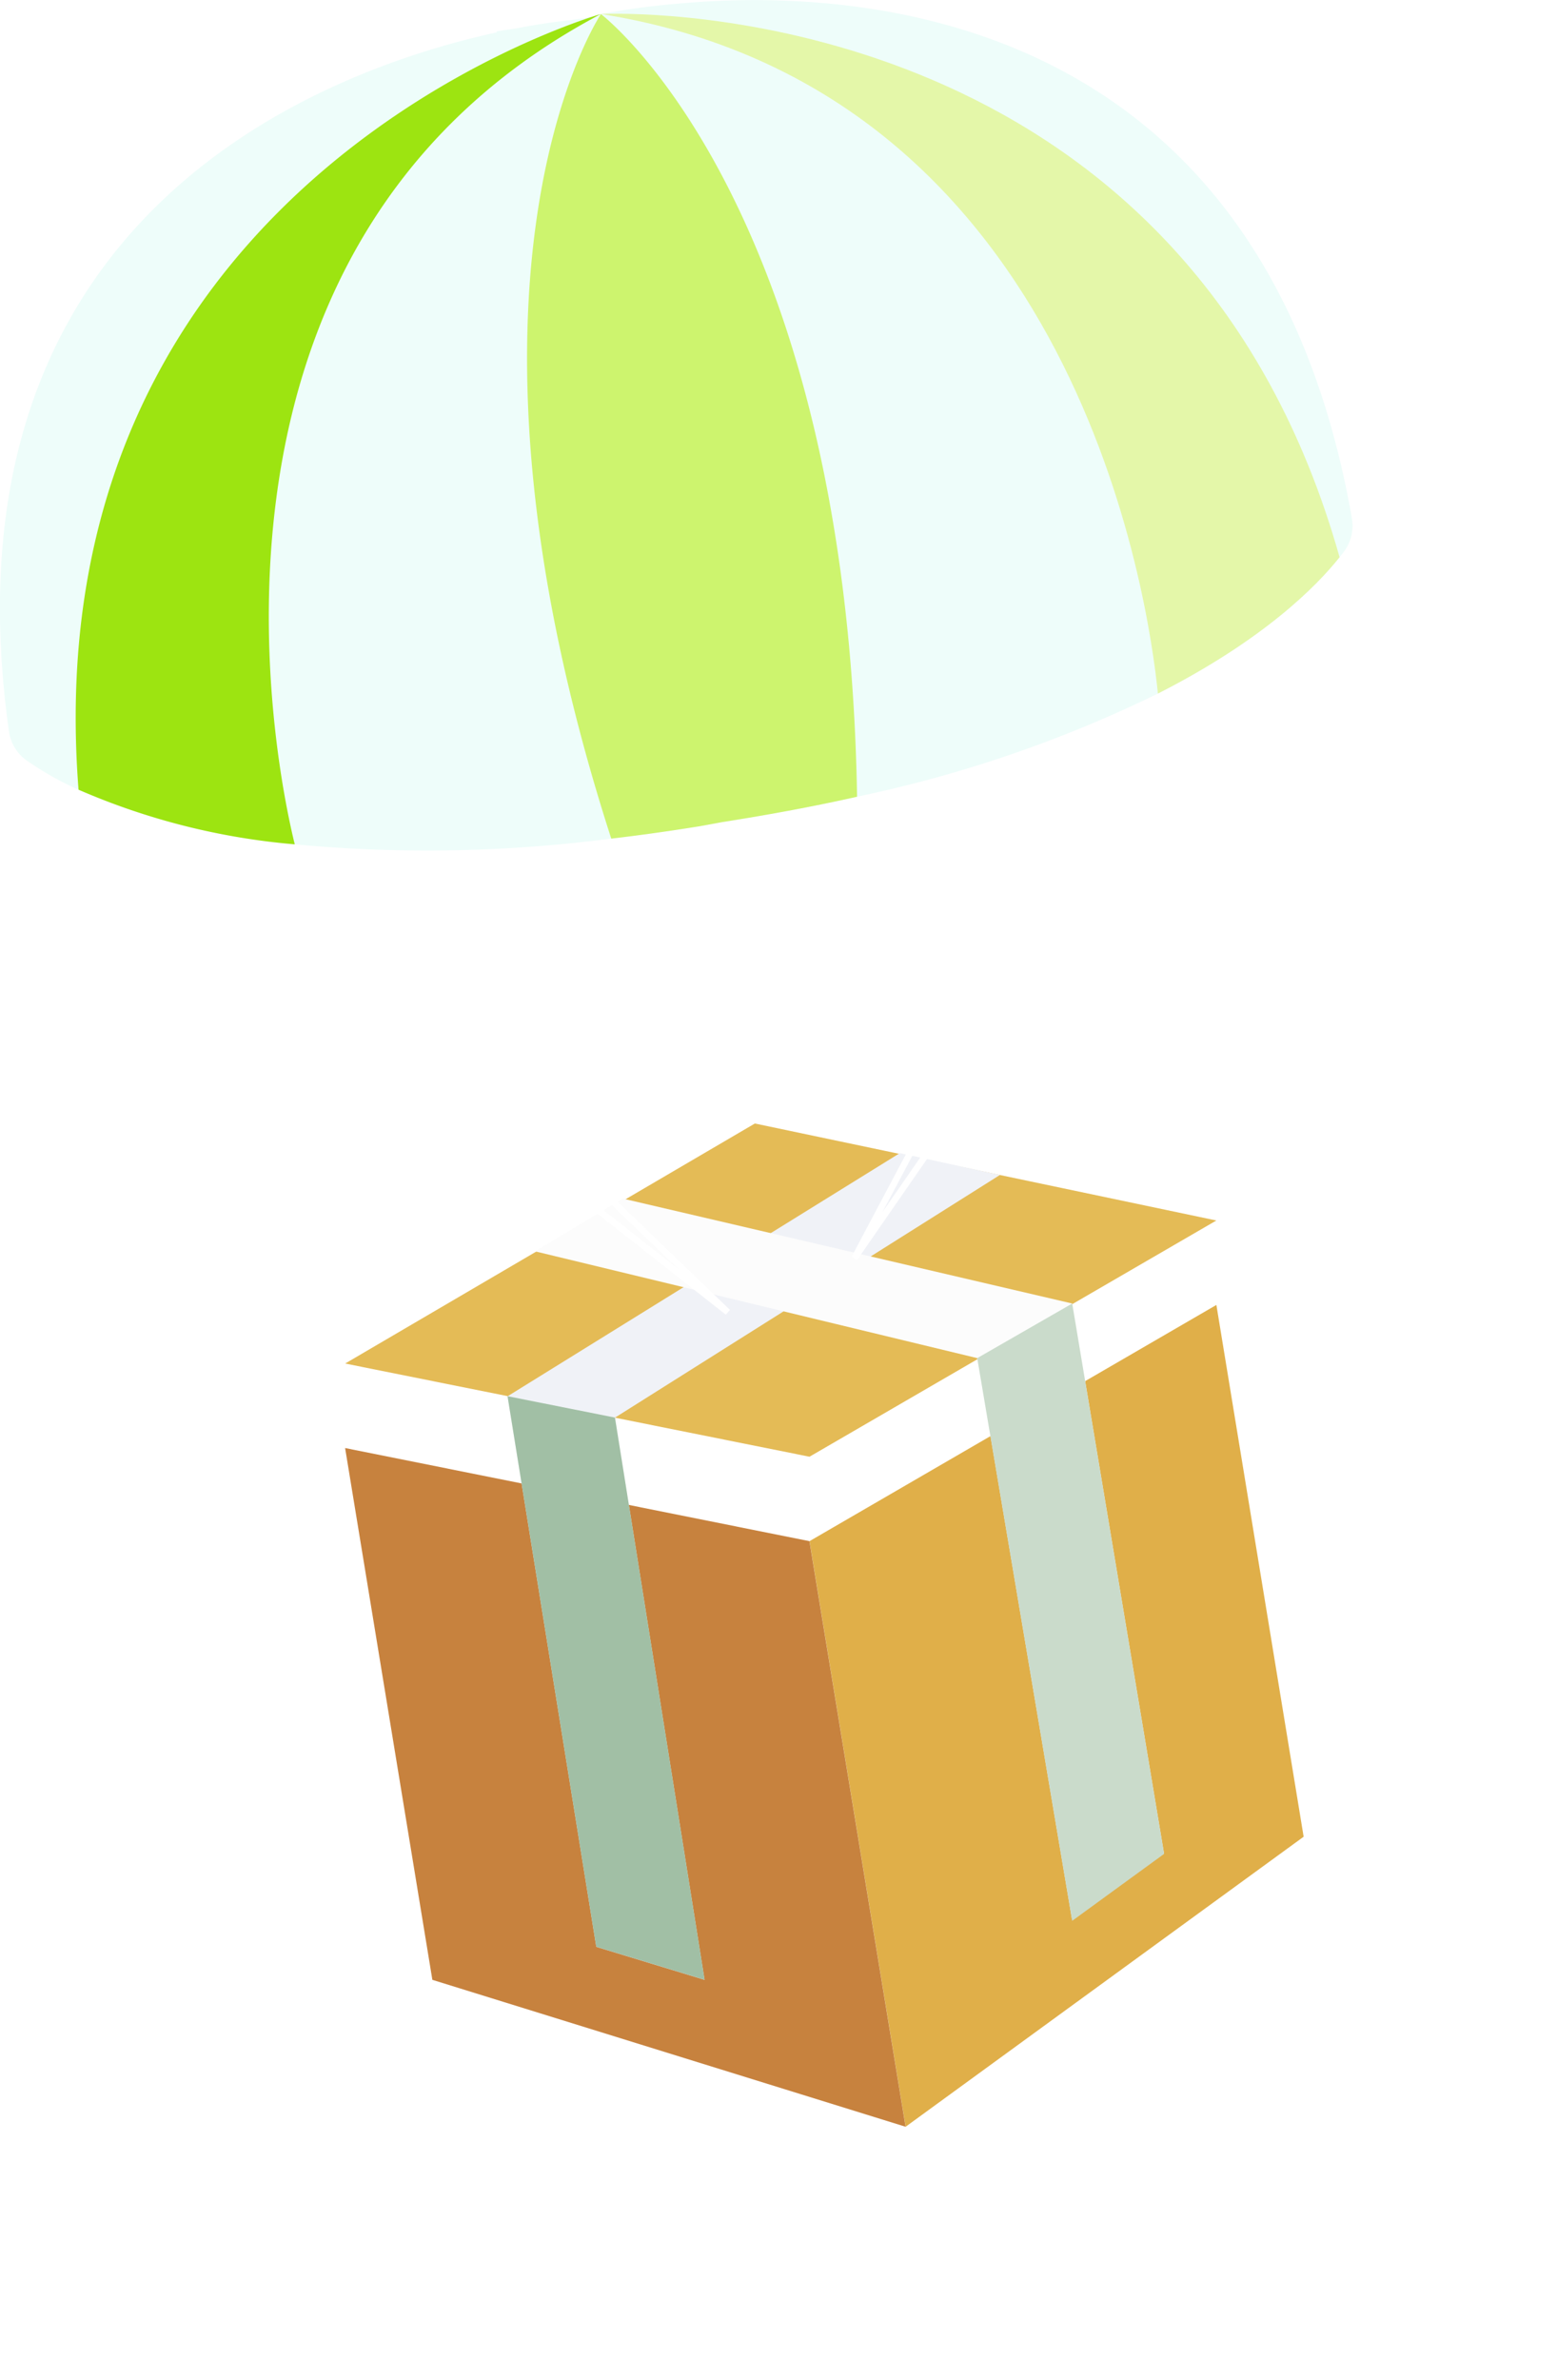 <svg xmlns="http://www.w3.org/2000/svg" xmlns:xlink="http://www.w3.org/1999/xlink" width="92.168" height="140.814" viewBox="0 0 92.168 140.814"><defs><style>.a{fill:#e0af49;}.b{fill:#c7823e;}.c{fill:#e4bb56;}.d{fill:#f0f2f7;}.e{fill:#a1bfa5;}.f{fill:#fcfcfc;}.g{fill:#cadbcb;}.h{fill:#fff;}.i{fill:#eefdfa;}.j{fill:#cdf46e;}.k{fill:#9de411;}.l{fill:#e4f7a9;}.m{filter:url(#c);}.n{filter:url(#a);}</style><filter id="a" x="32.918" y="62.197" width="59.25" height="78.617" filterUnits="userSpaceOnUse"><feOffset dy="5" input="SourceAlpha"/><feGaussianBlur stdDeviation="5" result="b"/><feFlood flood-opacity="0.161"/><feComposite operator="in" in2="b"/><feComposite in="SourceGraphic"/></filter><filter id="c" x="5.432" y="70.663" width="63.176" height="70.151" filterUnits="userSpaceOnUse"><feOffset dy="5" input="SourceAlpha"/><feGaussianBlur stdDeviation="5" result="d"/><feFlood flood-opacity="0.161"/><feComposite operator="in" in2="d"/><feComposite in="SourceGraphic"/></filter></defs><g transform="translate(-808.106 -113.902)"><g transform="translate(828.538 180.362)"><g class="n" transform="matrix(1, 0, 0, 1, -20.43, -66.46)"><path class="a" d="M881.608,238.622l5.69,34.642,23.56-17.157-5.165-31.46Z" transform="translate(-833.69 -152.45)"/></g><g class="m" transform="matrix(1, 0, 0, 1, -20.43, -66.46)"><path class="b" d="M866.933,243.142l-27.486-5.509,5.165,31.46,28.012,8.691Z" transform="translate(-819.02 -156.97)"/></g><path class="c" d="M839.447,230.049l24.253-14.2,27.318,5.738-24.085,13.975Z" transform="translate(-839.447 -215.845)"/><g transform="translate(9.612 1.755)"><path class="d" d="M859.444,265.493l-5.253-32.569,23.222-14.386,5.926,1.292-22.789,14.358,5.305,33.258Z" transform="translate(-854.191 -218.537)"/><path class="e" d="M854.191,240.6l6.359,1.264,5.305,33.258-6.412-1.953Z" transform="translate(-854.191 -226.218)"/></g><g transform="translate(11.234 4.447)"><path class="f" d="M893.918,261.413l-5.436-32.539-26.6-6.207-5.2,3.119,26.183,6.319,5.606,33.209Z" transform="translate(-856.678 -222.667)"/><path class="g" d="M902.462,232.188l-5.622,3.23,5.621,33.289,5.44-3.961Z" transform="translate(-870.658 -225.981)"/></g></g><g transform="translate(808.106 113.902)"><g transform="translate(1.465 39.001)"><path class="h" d="M851.852,212.5l-41.5-32.647.235-.3,38.5,30.286L811.8,174l.262-.273L852.1,212.219Z" transform="translate(-810.353 -173.727)"/></g><g transform="translate(50.404 25.298)"><path class="h" d="M885.745,201.964l-.323-.2,26.03-49.06.335.178-24.524,46.222,26.9-38.843.312.216Z" transform="translate(-885.422 -152.707)"/></g><path class="i" d="M888.13,144.549a2.55,2.55,0,0,1-.46,1.974c-.08.108-.168.22-.267.343-1.364,1.715-4.494,4.886-10.755,8.067a75.828,75.828,0,0,1-17.806,6.1q-3.694.828-7.987,1.5l-1.328.244v0q-2.725.44-5.236.733a84.138,84.138,0,0,1-18.729.343h-.008a40.682,40.682,0,0,1-12.8-3.232s0,0-.008,0a19.224,19.224,0,0,1-3.062-1.73,2.547,2.547,0,0,1-1.05-1.736c-4.322-30.714,18.818-39.141,28.873-41.337a.362.362,0,0,0-.014-.059l1.172-.177c1.625-.315,2.763-.442,3.167-.48l.84-.126.488-.077.068-.011.179-.055a.633.633,0,0,1,.072-.037c.059-.018.1-.033.132-.042.012,0,.02-.007.027-.008a.344.344,0,0,1,.039-.01h0a44.94,44.94,0,0,1,4.736-.634C858.952,113.163,882.853,114.5,888.13,144.549Z" transform="translate(-808.106 -113.902)"/><path class="j" d="M875.5,161.477q-3.694.828-7.987,1.5l-1.328.244v0q-2.725.44-5.236.733c-10.512-32.553-1.219-47.825-.64-48.733.02-.032.029-.046.029-.046a.426.426,0,0,1,.038.031C861.175,115.834,874.933,127.264,875.5,161.477Z" transform="translate(-824.765 -114.343)"/><path class="k" d="M846.075,115.169c-.147.078-.294.155-.436.236-25.47,13.848-18.641,45.052-17.689,48.887a40.681,40.681,0,0,1-12.8-3.232c-2.537-32.58,24.375-43.641,29.93-45.566.182-.067.342-.118.474-.16s.237-.08.319-.1c.059-.018.1-.033.132-.042.012,0,.02-.007.027-.008A.345.345,0,0,1,846.075,115.169Z" transform="translate(-810.501 -114.343)"/><path class="l" d="M895.645,155.365c-.542-5.423-4.784-35.384-32.479-40.121-.161-.031-.321-.057-.486-.083.049,0,.415-.02,1.039-.012,5.8.027,34.109,1.764,42.68,32.15C905.036,149.013,901.905,152.184,895.645,155.365Z" transform="translate(-827.102 -114.335)"/></g></g></svg>